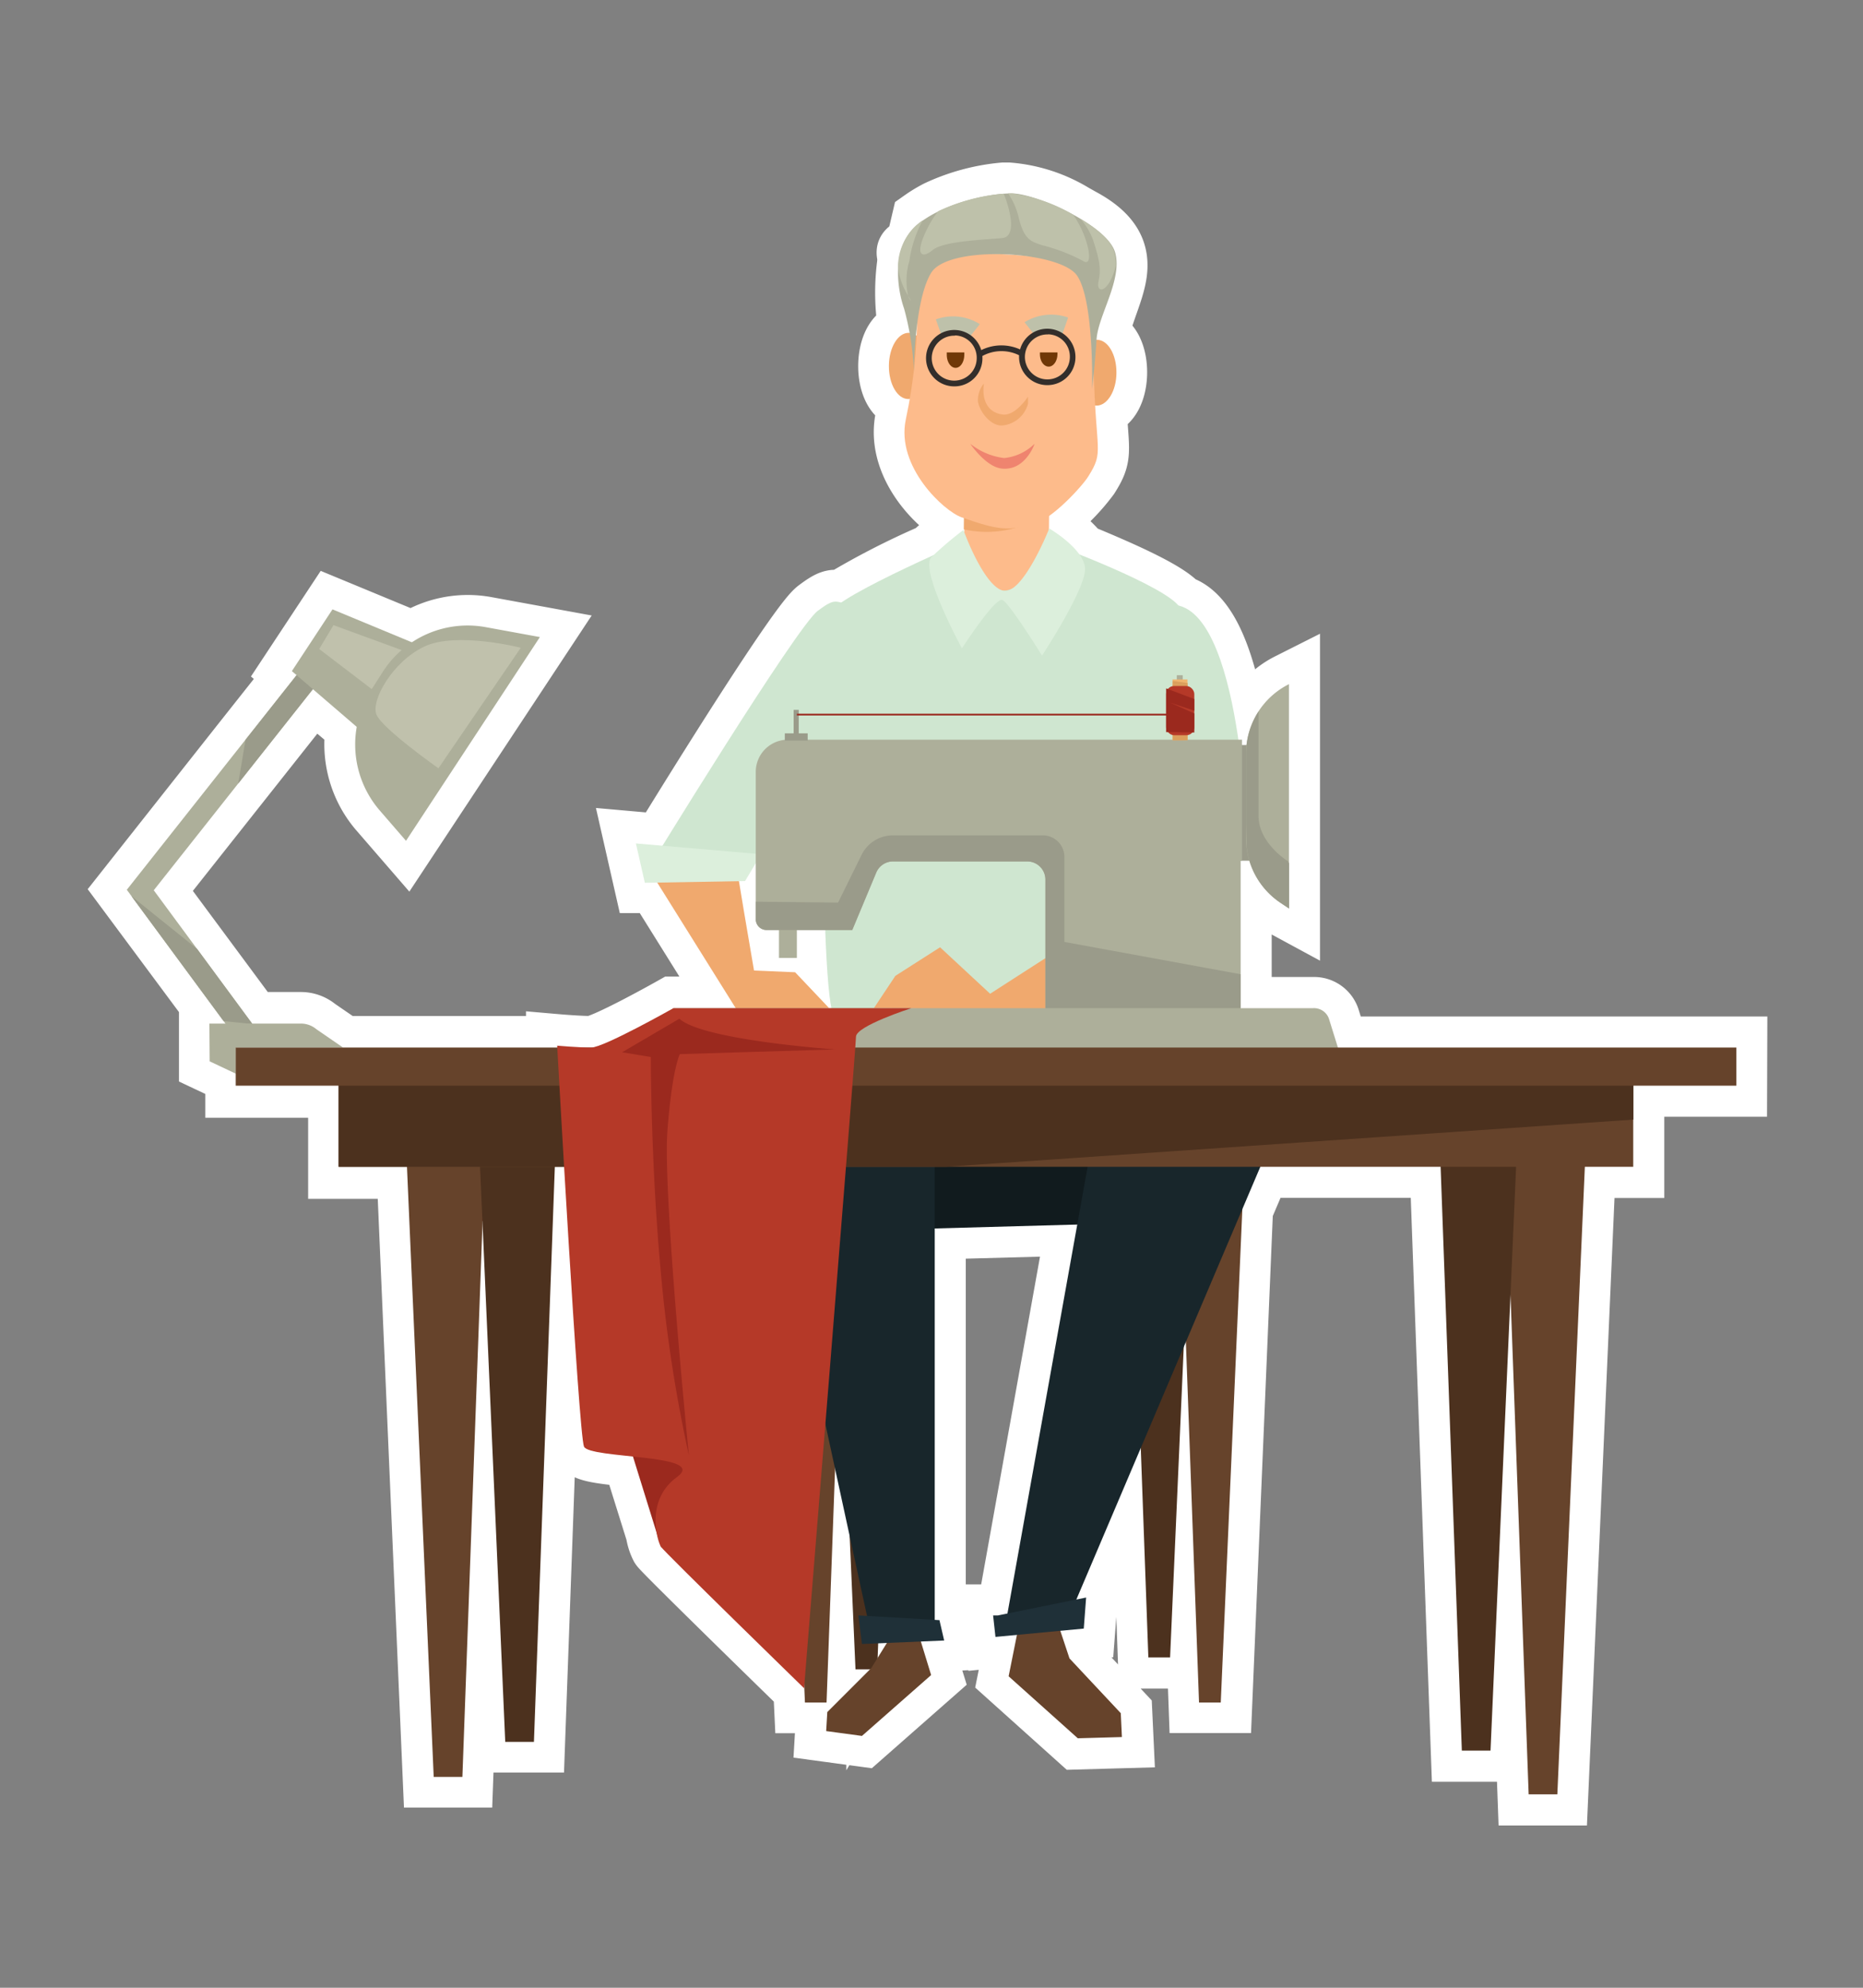<svg id="दर्जी" xmlns="http://www.w3.org/2000/svg" viewBox="0 0 150 160"><rect x="0" y="0" width="150" height="160" fill="#808080" stroke="none"/><defs><style>.cls-1,.cls-8{fill:#9b291e;}.cls-1{stroke:#fff;stroke-miterlimit:10;stroke-width:5px;}.cls-2{fill:#4c311e;}.cls-3{fill:#66432b;}.cls-4{fill:#111b1e;}.cls-5{fill:#18262b;}.cls-6{fill:#adaf9a;}.cls-7{fill:#9a9b8a;}.cls-9{fill:#f0a96e;}.cls-10{fill:#cfe6d0;}.cls-11{fill:#dcefdc;}.cls-12{fill:#fdbb8b;}.cls-13{fill:#bec1aa;}.cls-14{fill:#ef846f;}.cls-15{fill:#332e2b;}.cls-16{fill:#703807;}.cls-17{fill:#efb56f;}.cls-18{fill:#db9f5d;}.cls-19{fill:#b53928;}.cls-20{fill:#c0c1ac;}.cls-21{fill:#1f3038;}</style></defs><path class="cls-1" d="M139.79,84.32H107.72L107,82a1.26,1.26,0,0,0-1.2-.86H99.89V69.29h.71a6.67,6.67,0,0,0,3.18,3.84V55.07a6.28,6.28,0,0,0-2.45,2.2h0a6.14,6.14,0,0,0-1,2.7H100v-.43h-.35c-.67-4.64-2-10-4.77-10.76-.93-1.18-5.23-3-8-4.15a9.05,9.05,0,0,0-2.42-2.09l0,.06V41.54a15.86,15.86,0,0,0,3.18-3.2c1.07-1.7.77-1.87.55-5.71,2.17.18,2.24-5.26.14-5.31.61-3.9,3.84-6.93-1.3-9.69h0l-.64-.36h0a11.91,11.91,0,0,0-5.21-1.69h0l-.37,0h0A15.88,15.88,0,0,0,75.54,17h0a10.26,10.26,0,0,0-1.26.76s-.47,2-.46,2c-1.15.74-.58.19-.71,1.53a17.38,17.38,0,0,0,.16,5.51c-2.21-.22-2.25,5.53,0,5.29-.09.53-.19,1.08-.32,1.67-.76,3.91,3.08,7.43,4.67,7.93v.91h0v.22l-.07-.18a30.5,30.5,0,0,0-2.45,2,62.17,62.17,0,0,0-7.39,3.8c-.56-.15-.8-.15-1.89.67-1.4,1-9.49,14-12.5,18.91l-2.14-.19.72,3.17,1,0,6.31,10.11h-5s-5.61,3.17-6.62,3.17-2.74-.15-2.74-.15v.15H27.62l-2.14-1.47a1.94,1.94,0,0,0-1.26-.46H20.3L12.38,71.66,25.19,55.48l3.55,3a8.12,8.12,0,0,0,1.82,6.7l2.13,2.46L43.47,51.32l-4.37-.8a8.1,8.1,0,0,0-5.88,1.2l-6.45-2.67L23.5,54l.38.33-4.11,5.19h0L10.21,71.62l8,10.77h-1.3v3.08l2.12,1v1h8.28v6.53h5.5L34.92,143h2.3l1.63-44.61,1.83,41.79H43l1.68-46.29h.75c.54,9.26,1.33,21.88,1.6,22.52.18.43,2,.6,3.92.79l1.93,6.17a3.63,3.63,0,0,0,.35,1.11c.28.43,11.52,11.38,11.52,11.38v-.13l.06,1.28h1.74l.69-18.81,1.17,5.41.47,10.73h1.17l-3.44,3.44-.09,1.53,2.88.39,5.57-4.9-.83-2.7,1.88-.08-.38-1.64-.38,0V98.88l11.48-.31-5.62,31.3-.77.16H80l.19,1.73,1.73-.17-.67,3.34,5.57,5,3.55-.1-.09-1.92-4.13-4.41-.74-2.23,1.89-.17.19-2.5-.78.16,5.18-12.19.61,16.85h1.75l1.1-25,.17-.42,1.06,29h1.75L100,97.32l1.45-3.4H116l1.7,47H120l1.61-36.68,1.46,40.2h2.31l2.22-50.51h3.9V87.39h8.28Zm-57-63.71c-1-.1-2-.16-3-.18A17.59,17.59,0,0,1,82.79,20.61Zm-9,5.92c0,.16,0,.32,0,.49l0,0C73.78,26.84,73.8,26.69,73.82,26.53ZM64,78.26l-3.31-.14s-.75-4.33-1.22-7.19H60l.86-1.44v3.1c.06.61-.26,1.88.53,2.16a5.41,5.41,0,0,0,1.34.07v2.3h1.44v-2.3h2.28a53.26,53.26,0,0,0,.5,6.34h-.18Zm6.64,55.19,0-1.17.7,0Z"/><polygon class="cls-2" points="67.14 94.6 68.88 134.37 70.63 134.37 72.09 94.33 67.14 94.6"/><polygon class="cls-3" points="71.89 131.47 70.15 134.27 66.61 137.81 66.52 139.34 69.4 139.73 74.97 134.83 73.91 131.37 71.89 131.47"/><polygon class="cls-3" points="85.15 130.6 86.11 133.49 90.24 137.9 90.33 139.82 86.78 139.92 81.21 134.93 81.98 131.09 85.15 130.6"/><polygon class="cls-3" points="100.03 97.27 98.29 137.04 96.54 137.04 95.08 97 100.03 97.27"/><polygon class="cls-2" points="95.96 93.64 94.21 133.41 92.46 133.41 91.01 93.37 95.96 93.64"/><polygon class="cls-3" points="63.06 97.27 64.81 137.04 66.55 137.04 68.01 97 63.06 97.27"/><polygon class="cls-4" points="70.65 99.01 91.68 98.43 96 91.23 68.63 91.23 70.65 99.01"/><polygon class="cls-5" points="75.26 130.99 75.26 93.53 62 94.11 70.07 131.28 75.26 130.99"/><polygon class="cls-5" points="81.02 130.41 87.64 93.53 101.76 93.25 86.2 129.84 81.02 130.41"/><polygon class="cls-6" points="19.24 83.87 10.21 71.62 25.21 52.66 26.57 53.73 12.38 71.66 20.63 82.84 19.24 83.87"/><polygon class="cls-7" points="24.33 53.78 19.77 59.54 19.18 63.07 25.75 54.77 24.33 53.78"/><polygon class="cls-7" points="18 82.19 20.33 82.43 15.87 76.38 10.58 72.13 18 82.19"/><path class="cls-8" d="M56.53,127.24a17.36,17.36,0,0,0-3.31-2.73l-3-9.66s5.19.58,5.19,1.45,1.15,9.79,1.15,9.79Z"/><path class="cls-9" d="M52.21,69.91s6.91-1.87,6.91-1.44,1.59,9.65,1.59,9.65l3.31.14,2.74,2.89-7.35.28Z"/><path class="cls-10" d="M69.3,48.78c-2.16-.14-1.73-.91-3.46.39S52.21,69.91,52.21,69.91l7.2.29,8.35-5.48Z"/><polygon class="cls-11" points="59.99 70.92 51.92 71.06 51.2 67.89 61.28 68.76 59.99 70.92"/><path class="cls-10" d="M78.71,43.12s-11.33,4.8-11.91,6.24-.91,30.49.39,32.65c1.57,2.63,29.29,3.36,29.48-1.54.1-2.4-.77-29.77-1.63-31.5s-10.56-5.28-10.56-5.28Z"/><polygon class="cls-9" points="88.22 74.52 79.72 79.99 75.69 76.25 72.09 78.55 70.36 81.15 87.5 81.29 88.22 74.52"/><rect class="cls-7" x="63.9" y="57.13" width="0.41" height="2.5" transform="translate(128.21 116.77) rotate(180)"/><path class="cls-10" d="M93,49c6.67-3.12,7.34,17.32,7.34,17.32l-5.47,2.42L92.6,62.54Z"/><path class="cls-12" d="M84.43,45.26s-2.52,2.41-3.67,2.27-3.14-2.34-3.14-2.34l.09-9.34,6.81.06Z"/><path class="cls-9" d="M77.6,42.61a8.48,8.48,0,0,0,6.82-1.41l.06-5.29-6.81-.06Z"/><polygon class="cls-3" points="32.62 90.56 34.92 143.03 37.23 143.03 39.15 90.2 32.62 90.56"/><polygon class="cls-2" points="38.38 87.74 40.68 140.21 42.99 140.21 44.91 87.39 38.38 87.74"/><polygon class="cls-3" points="127.69 91.97 125.39 144.43 123.08 144.43 121.16 91.61 127.69 91.97"/><polygon class="cls-2" points="122.31 88.44 120.01 140.91 117.7 140.91 115.78 88.09 122.31 88.44"/><rect class="cls-3" x="27.26" y="85.85" width="104.24" height="8.07"/><polygon class="cls-2" points="131.51 90.12 131.51 86.63 27.27 86.98 27.27 93.92 76.13 93.92 131.51 90.12"/><path class="cls-11" d="M77.57,42.66A29.52,29.52,0,0,0,75,44.84c-1,1,2.45,7.35,2.45,7.35S80.15,48,80.73,48.3s3.17,4.47,3.17,4.47,3.6-5.48,3.46-7.06-2.88-3.17-2.88-3.17-2.17,5.47-3.75,5S77.57,42.66,77.57,42.66Z"/><path class="cls-6" d="M107.81,84.6H53.07l1.15-3.45h51.53A1.27,1.27,0,0,1,107,82Z"/><rect class="cls-6" x="62.72" y="73.94" width="1.44" height="3.17"/><rect class="cls-7" x="98.88" y="59.97" width="2.16" height="9.31"/><path class="cls-6" d="M70.93,59.54H63.44a2.59,2.59,0,0,0-2.59,2.59V74a.87.87,0,0,0,.86.86h6.91l1.93-4.62a1.46,1.46,0,0,1,1.35-.9H82.7a1.46,1.46,0,0,1,1.47,1.46V82H99.89V69.29H100V59.54Z"/><path class="cls-6" d="M103.78,73.13l-.67-.45a6.25,6.25,0,0,1-2.79-5.2V60.67a6.26,6.26,0,0,1,3.46-5.6h0Z"/><rect class="cls-6" x="94.75" y="54.35" width="0.48" height="5.19"/><path class="cls-7" d="M103.71,69.33s-2.38-1.44-2.38-3.67V57.27a6.3,6.3,0,0,0-1,3.4v5.67l.05,1.89a6.23,6.23,0,0,0,2.74,4.45l.67.45V69.5Z"/><path class="cls-7" d="M84.17,81.15H99.89V78.42L85.7,75.82V69A1.74,1.74,0,0,0,84,67.24H71.89a2.81,2.81,0,0,0-2.52,1.57l-1.89,3.84-6.63-.07V74a.87.87,0,0,0,.86.86h6.91l1.93-4.62a1.46,1.46,0,0,1,1.35-.9H82.7a1.46,1.46,0,0,1,1.47,1.46Z"/><rect class="cls-7" x="63.19" y="59.03" width="1.84" height="0.58"/><path class="cls-9" d="M74.72,29.47c0,1.47-.73,2.66-1.6,2.65s-1.56-1.21-1.55-2.68.73-2.66,1.6-2.65S74.74,28,74.72,29.47Z"/><path class="cls-9" d="M89.89,30c0,1.47-.74,2.66-1.61,2.65S86.72,31.44,86.73,30s.73-2.66,1.6-2.65S89.9,28.53,89.89,30Z"/><path class="cls-12" d="M87.8,22.06c-.24-1.61-13.58-2.5-13.87-.39s.36,5.71-1,12.1c-.8,3.8,3.07,7.37,4.49,7.87,3,1.06,3.78,1.11,5.88.51,1.44-.4,3.83-3,4.33-3.81,1.29-2.05.59-1.85.43-8.55C88.06,29.42,87.89,22.7,87.8,22.06Z"/><path class="cls-13" d="M78,27.21l.89-1.12a4.05,4.05,0,0,0-3.54-.38l.48,1.35A2.56,2.56,0,0,1,78,27.21Z"/><path class="cls-13" d="M83.38,27.06l-.89-1.12A4.07,4.07,0,0,1,86,25.56l-.47,1.35A2.59,2.59,0,0,0,83.38,27.06Z"/><path class="cls-6" d="M89.78,20.31c-.63-2.18-6.33-4.72-8.29-4.74s-5.72.86-7.7,2.58-1.61,4.93-1,6.68a22.8,22.8,0,0,1,.79,5V30c0,.19,0,.3,0,.3v-.15s0-5.93,1.4-8.2c.85-1.35,4.32-1.71,7.29-1.38,2.06.23,3.88.8,4.44,1.6,1.4,2,1.22,9.15,1.22,9.15s.24-2.07.36-4S90.41,22.49,89.78,20.31Z"/><path class="cls-14" d="M78.12,35.72a5.42,5.42,0,0,0,2.73,1.15,4.08,4.08,0,0,0,2.45-1.15s-.72,2.16-2.59,2C79.41,37.64,78.12,35.72,78.12,35.72Z"/><path class="cls-9" d="M79.22,30.87a2.08,2.08,0,0,0-.48,1.44c.1.77,1.06,2.12,2.11,1.92a2.37,2.37,0,0,0,1.92-1.73v-.57s-1,1.54-2,1.44S79,32.5,79.22,30.87Z"/><path class="cls-13" d="M86.39,17.27a13.2,13.2,0,0,0-4.9-1.7h-.32A5.76,5.76,0,0,1,82,17.43c.44,1.87,1,2,1.88,2.3A14.27,14.27,0,0,1,87.19,21C88.18,21.64,87.58,18.89,86.39,17.27Z"/><path class="cls-13" d="M87,17.63a5.19,5.19,0,0,1,1,1.67c.72,2.16.57,2.59.43,3.46s.83.86,1.41-1.35a3.35,3.35,0,0,0-.12-1.1C89.52,19.41,88.4,18.45,87,17.63Z"/><path class="cls-13" d="M80.71,19.16c1.15-.12.64-2.27.1-3.57A15.38,15.38,0,0,0,75.54,17a7.62,7.62,0,0,0-.74,1.13c-1.29,2.45-.57,2.73.29,2S79.27,19.3,80.71,19.16Z"/><path class="cls-13" d="M73.36,24.2s-.1-.14-.24-.37C73.22,24.14,73.36,24.2,73.36,24.2Z"/><path class="cls-13" d="M73.22,21a9.66,9.66,0,0,1,1.08-3.28c-.18.13-.35.26-.51.4a4.6,4.6,0,0,0-1.49,3.41,5.67,5.67,0,0,0,.82,2.27A5.57,5.57,0,0,1,73.22,21Z"/><path class="cls-15" d="M76.89,31.1a2.27,2.27,0,1,1,2.21-2.27A2.25,2.25,0,0,1,76.89,31.1Zm0-4.08a1.81,1.81,0,1,0,1.75,1.81A1.79,1.79,0,0,0,76.89,27Z"/><path class="cls-15" d="M84.38,31a2.27,2.27,0,1,1,2.21-2.27A2.25,2.25,0,0,1,84.38,31Zm0-4.08a1.81,1.81,0,1,0,1.76,1.81A1.79,1.79,0,0,0,84.38,26.91Z"/><path class="cls-15" d="M79,28.71l-.25-.39a3.66,3.66,0,0,1,3.63-.07l-.24.39A3.21,3.21,0,0,0,79,28.71Z"/><path class="cls-16" d="M83.73,28.37c0,.05,0,.09,0,.14,0,.57.32,1,.71,1s.7-.47.7-1a.66.66,0,0,0,0-.14Z"/><path class="cls-16" d="M76.23,28.37c0,.07,0,.13,0,.19,0,.58.32,1.05.71,1.05s.7-.47.7-1.05a1.28,1.28,0,0,0,0-.19Z"/><rect class="cls-17" x="94.41" y="54.69" width="1.2" height="4.9"/><polygon class="cls-18" points="95.62 54.98 94.42 54.81 94.42 59.59 95.26 59.59 95.62 59.58 95.62 54.98"/><rect class="cls-19" x="93.89" y="55.22" width="2.27" height="3.96" rx="0.64"/><polygon class="cls-8" points="96.16 56.27 93.89 55.41 93.89 58.93 96.16 58.96 96.16 57.43 94.2 56.55 96.16 57.21 96.16 56.27"/><rect class="cls-8" x="64.16" y="57.45" width="30.44" height="0.14"/><path class="cls-6" d="M16.86,82.39h7.36a1.94,1.94,0,0,1,1.26.46l2.14,1.47H19v2.11l-2.12-1Z"/><polygon class="cls-6" points="30.4 59.95 23.5 54.02 26.77 49.05 35.26 52.57 30.4 59.95"/><polygon class="cls-20" points="26.85 50.32 32.62 52.43 29.93 55.47 25.7 52.24 26.85 50.32"/><path class="cls-6" d="M32.69,67.68l-2.13-2.46a8.12,8.12,0,0,1-.63-9.75L30.87,54a8.12,8.12,0,0,1,8.23-3.52l4.37.8Z"/><path class="cls-20" d="M30.31,57.52c-.46-1.1,1.25-4.23,3.84-5.47s7.78.09,7.78.09l-6.63,9.7S30.79,58.67,30.31,57.52Z"/><polygon class="cls-21" points="69.11 130.03 75.64 130.41 76.02 132.05 69.4 132.33 69.11 130.03"/><polygon class="cls-21" points="80.35 130.03 87.45 128.59 87.26 131.09 80.15 131.76 79.96 130.03 80.35 130.03"/><rect class="cls-3" x="18.98" y="84.32" width="120.82" height="3.07"/><path class="cls-19" d="M73.38,81.15H54.22s-5.61,3.17-6.62,3.17-2.74-.15-2.74-.15,1.73,31.26,2.16,32.27,10.08.58,7.49,2.45-1.58,5.18-1.29,5.62,11.52,11.38,11.52,11.38,4.18-51.57,4.18-52.44S73.38,81.15,73.38,81.15Z"/><path class="cls-8" d="M54.7,82,50.09,84.7l2.31.38s0,8.45.77,16.91a116.2,116.2,0,0,0,2.3,15.17C55.38,116.3,53.36,96,53.74,91s1-6.15,1-6.15l12.49-.38S56.62,83.74,54.7,82Z"/></svg>